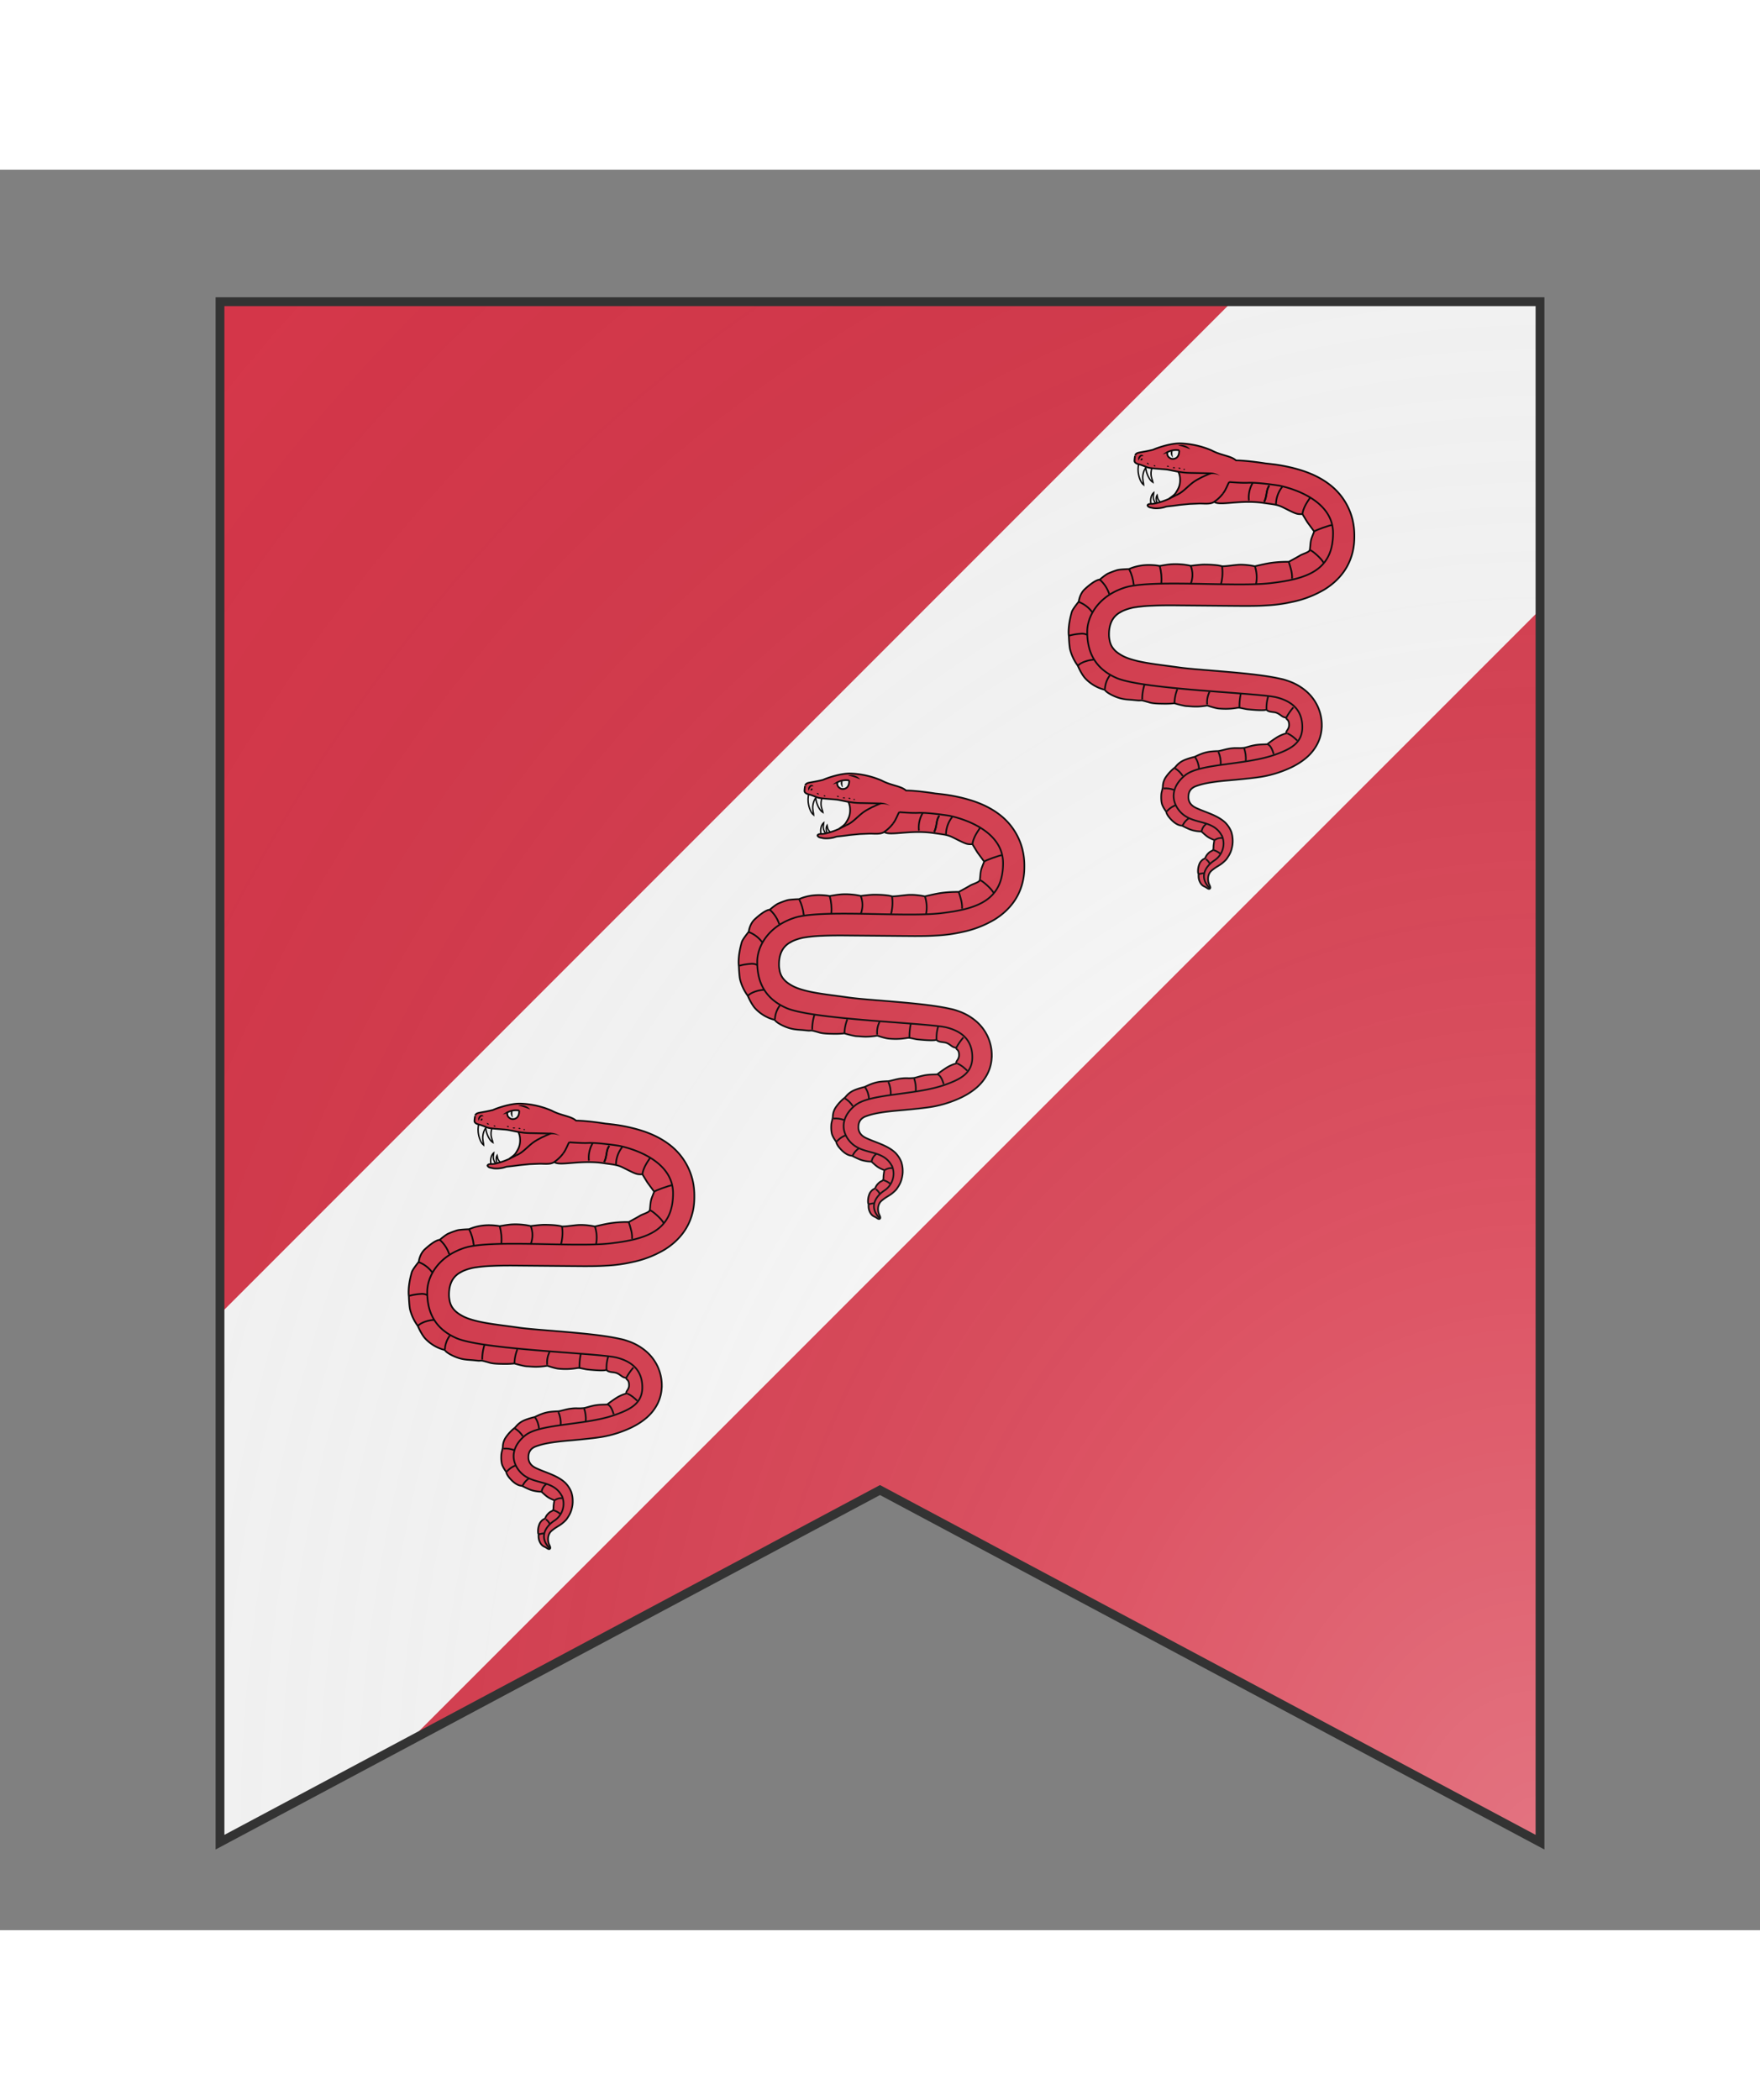 <svg xmlns="http://www.w3.org/2000/svg" xmlns:xlink="http://www.w3.org/1999/xlink" xmlns:dc="http://purl.org/dc/elements/1.1/" xmlns:rdf="http://www.w3.org/1999/02/22-rdf-syntax-ns#" width="1152" height="1374" viewBox="0 10 200 200">
  <rect x="0" y="10" width="200" height="200" fill="#808080" stroke="none"/>
  <defs>
    <clipPath id="shield_172299163">
      <path d="m 25,25 v 175 l 75,-40 75,40 V 25 Z"/>
    </clipPath>
    <radialGradient id="backlight" cx="100%" cy="100%" r="150%">
      <stop stop-color="#fff" stop-opacity=".3" offset="0"/>
      <stop stop-color="#fff" stop-opacity=".15" offset=".25"/>
      <stop stop-color="#000" stop-opacity="0" offset="1"/>
    </radialGradient>
    <g id="snake" stroke-width=".3" source="http://wappenwiki.org/images/3/36/Colbert.svg" license="https://creativecommons.org/licenses/by-nc-sa/3.0">
      <g fill="#F6F6F6" stroke-width=".25">
        <path d="M87.49 63.6c-.2.32-.32 1.14-.24 1.81.11.92.45 1.86.98 2.28 0-.22-.23-.99-.16-1.62.13-1.14.65-1.61.91-1.8"/>
        <path d="M88.69 63.67c-.14.31-.14 1.06.02 1.65.22.81.64 1.6 1.17 1.91-.03-.2-.33-.86-.35-1.43-.03-1.03.37-1.53.58-1.73"/>
        <path d="M89.58 71.24c-.1-.17-.15-.72-.1-1.09.07-.5.26-.9.56-1.12 0 .12-.14.53-.11.87.06.62.42 1.09.56 1.19"/>
        <path d="M90.8 71.22c-.12-.11-.29-.5-.33-.79-.06-.39-.01-.74.15-.97.03.09.02.43.13.68.19.45.57.72.7.76"/>
      </g>
      <path d="M125.22 73.51a11.17 11.17 0 00-4.11-5.99c-.93-.7-1.91-1.24-2.87-1.67-.97-.43-1.93-.75-2.87-1.01a29.58 29.58 0 00-4.19-.83l-.69-.08-.35-.04-.31-.03s-3.07-.51-5.21-.53c-.94-.84-2.55-.83-4.34-1.78a15.36 15.36 0 00-5.54-1.24c-2.13-.05-5.09 1.19-4.79 1.11-.98.25-1.44.31-2.44.5-.21.04-.43.09-.59.22-.09.07-.16.17-.23.27.07-.1-.07.32-.1.97-.02.4.53.59.84.66.55.13 1.05.4 1.59.56.63.19 2.8.27 3.44.37.44.07 1.12.23 1.9.37.27.45.36 1.14.33 1.66-.05.94-.35 1.42-.74 2.05-.3.48-.75.7-1.18 1.07-.68.33-2.32.91-3.08.92-.28 0-.61-.01-.77.21-.05.13.06.19.1.24.06.07.13.11.21.14.16.07.34.09.52.13.59.15 1.54.05 2.12-.12.18-.05.35-.12.53-.14.67-.07 1.33-.14 2.01-.24.36-.05 1.14-.12 1.96-.2l1.69-.07c.85-.03 1.97.18 2.71-.31.86.75 4.27-.33 8.29.14l.31.04.28.04.56.08c1 .15 1.76.2 2.68.65l1.1.55c.43.21.86.43 1.31.58.52.17 1.11.09 1.11.09s.71 1.2.95 1.55l1.14 1.55s-.41 1-.52 1.36c-.19.67-.19 1.8-.29 1.99-.2.37-1.26.63-1.72.92-.47.29-1.99 1.11-1.99 1.11s-1.45-.05-3.14.19c-1.11.16-2.87.6-2.87.6s-1.4-.32-2.78-.27c-.81.03-2.23.28-3.06.27 0 0-.64-.28-3.05-.3-.83-.01-2.49.22-2.49.22-1.11-.26-2.54-.37-3.68-.26-.73.07-1.84.28-1.84.28s-1.37-.28-2.89-.12-2.55.67-2.55.67-1.6.04-2.13.2c-.52.16-1.04.35-1.56.58-.52.23-1.53 1.11-1.53 1.11s-.72-.1-2.66 1.7c-.9.84-1.05 2.16-1.05 2.16-.01.08-1.08 1.31-1.25 1.9-.79 2.79-.51 4.27-.51 4.27 0 .08.07 1.82.23 2.41a8.3 8.3 0 001.35 2.82s.59 1.41 1.28 2.2a7.1 7.1 0 003.52 2.09c.22.43 1.52 1.19 2.83 1.53.86.22 1.55.21 2.43.3l.71.07c.23.02.46-.04.68 0s1.05.27 1.26.34c.65.2 1.74.22 2.41.23 1.23.03 2.03-.08 2.03-.08.38.13 1.76.48 2.15.5.52.03 1.04.08 1.56.09 1.13.01 2.14-.19 2.14-.19s1.35.48 2.1.54c2.22.19 3.18-.2 3.58-.14.44.06 1.1.24 1.55.28 1.46.15 2.96.23 3.26.05.39.49 1.26.37 1.76.55.76.27 1.07.86 1.75.86 0 .44.52.23.52 1.31 0 .85-.65 1.07-.46 1.45.15.02-.74.14-1.79.81-1.04.67-1.61 1.15-1.61 1.15-.3.06-1.18.01-2.07.15-.89.14-1.78.47-2.08.5-1.14.12-1.24-.04-2.38.11-.78.1-1.41.34-2.19.47 0 0-1.18.01-1.94.18-.88.19-1.44.46-2.25.84 0 0-1.02.23-1.84.58-1.08.46-1.46 1.15-1.69 1.33a7.7 7.7 0 00-1.5 1.57 3.15 3.15 0 00-.61 1.66c0 .54-.25 1.03-.28 1.58-.03.54-.02 1.09.11 1.61.1.4.52 1.1.78 1.41 0 0-.02.51.95 1.48s1.6.95 1.87 1.01c0 0 .86.46 1.49.69.91.33 1.9.33 1.9.33.16.08.64.6 1.14.94.51.35 1.18.57 1.18.57l-.11.75c-.07.46-.01.77-.1.97-.08.18-.45.29-.6.41-.71.57-.76 1.04-.85 1.12-.09.08-.24.12-.34.19a1.9 1.9 0 00-.58.65 3.29 3.29 0 00-.3 1.75l.08.18c0 .3-.03.7.1 1.08.35 1.03.87 1.1 1.2 1.29.18.1.57.47.75.18.11-.18-.07-.48-.14-.64-.37-.78-.29-1.89.36-2.46 1.04-.91 1.51-.86 2.53-1.9.16-.16.29-.36.42-.57a4.68 4.68 0 00.64-1.38l.09-.37.07-.39.02-.21.01-.14.01-.07v-.32a5 5 0 00-.26-1.6 4.85 4.85 0 00-1.06-1.61c-1.31-1.24-3.25-1.75-4.74-2.41-.49-.22-1.8-.65-1.8-2.12 0-.91.36-1.53 1.23-1.9 1.06-.39 2.35-.76 6-1.07 2.83-.25 4.59-.45 5.72-.63a20.07 20.07 0 005.37-1.7c.79-.39 1.6-.86 2.39-1.5a8.11 8.11 0 002.12-2.52 7.1 7.1 0 00.8-2.59l.02-.22.02-.26.01-.17v-.22a8.1 8.1 0 00-.74-3.34 8.05 8.05 0 00-2.06-2.7 9.6 9.6 0 00-3.05-1.75l-.35-.12-.18-.06-.19-.06-.2-.06-.09-.02-.07-.02-.13-.03-.07-.02-.21-.04h-.02l-.03-.01c-4.7-1.1-14.5-1.5-17.96-2-3.46-.5-6.99-.8-9.33-1.74a7.1 7.1 0 01-1.53-.84 3.99 3.99 0 01-.96-.97 3.3 3.3 0 01-.49-1.18 5.48 5.48 0 01-.11-.74l-.01-.2v-.38.02-.06l.01-.21c.03-.56.13-1.07.29-1.5a3.6 3.6 0 011.71-2c.22-.13.45-.25.7-.35a9.65 9.65 0 011.66-.49l.31-.05.08-.01.04-.01h.03l-.04.01.13-.02.25-.04.26-.03a26.3 26.3 0 012.26-.17c1.57-.07 3.2-.07 4.85-.05l9.03.08 2.58.02 1.31-.01.66-.01.69-.02.66-.03.7-.04a26.37 26.37 0 004.25-.59 18.6 18.6 0 005.82-2.22c.96-.59 1.92-1.34 2.75-2.29a9.86 9.86 0 001.96-3.33c.44-1.23.61-2.5.61-3.69.02-1.1-.09-2.26-.41-3.43z"/>
      <path fill="#F6F6F6" d="M92.42 61.88c-.02.19-.02.57.19.8.18.2.44.37.71.38.44.02.81-.16 1.01-.52.17-.3.2-.66.2-1a3.3 3.3 0 00-2.11.34z"/>
      <g fill="#000" stroke="none">
        <path d="M93.17 61.65c-.13.1-.13.21-.14.32-.02.31.19.71.4.85a2.5 2.5 0 01-.08-1.12"/>
        <path d="M88.17 62.59l-.07-.02c-.04-.01-.09-.02-.15-.01s-.12.02-.16.06l-.02.01-.02.01-.03.03-.07.09-.04.05-.03.05-.06.1-.1.19-.07.15-.03.06s-.06-.09-.07-.25a.66.66 0 01.03-.27c.01-.05.03-.1.06-.14l.04-.07.05-.07a.68.68 0 01.19-.17.08.08 0 01.04-.02l.04-.02a.4.4 0 01.31.02c.08.04.13.09.15.13l.01.09z"/>
        <path d="M87.67 63.29v-.04l.01-.07c.01-.05.03-.1.06-.14a.27.27 0 01.13-.07l.07-.01h.04l.02.03.02.08c.01.06-.01.13-.06.18s-.11.08-.17.07l-.08-.01-.04-.02z"/>
        <path d="M91.59 62.28l.11-.1.26-.19.27-.17.13-.08.11.28-.14.03a15.54 15.54 0 00-.61.17l-.13.06z"/>
        <path d="M100.11 65.47l.07.01.21.02a3.2 3.2 0 011.15.39l.17.1.06.04-.07-.03a3.34 3.34 0 00-.75-.22c-.21-.03-.42-.04-.58-.03l-.19.01-.07.01v-.3z"/>
        <path d="M94.33 60.68l.1-.03.12-.03.15-.02.18-.01.2.01.22.03.22.06.21.08.2.1.17.11.14.11.11.11.08.09.06.08-.1-.04-.25-.1c-.2-.08-.46-.18-.72-.26l-.2-.06-.19-.06-.18-.05-.17-.04-.26-.06-.09-.02z"/>
        <path d="M88.77 63.76s.04-.01.09 0 .11.03.16.06c.05.04.09.08.11.13l.03.09h-.1a.52.52 0 01-.16-.06.42.42 0 01-.11-.13l-.02-.09z"/>
        <path d="M89.99 64.23s.03-.03.07-.04c.04-.02.1-.01.14.01.05.02.08.06.1.11.02.04.01.08.01.08l-.08.01c-.04 0-.08 0-.12-.02a.24.24 0 01-.09-.08l-.03-.07z"/>
        <path d="M92.33 64.37l.06-.06c.04-.03.1-.04.15-.03.05.01.11.03.14.07l.05.07-.08.04c-.04.02-.09.02-.14.02a.5.5 0 01-.13-.05l-.05-.06z"/>
        <path d="M93.36 64.62l.08-.05c.05-.02.1-.04.16-.03.06 0 .12.02.16.05l.07.06-.08.05a.29.29 0 01-.16.03.28.28 0 01-.16-.05.73.73 0 01-.07-.06z"/>
        <path d="M94.37 64.7l.07-.06c.04-.03.1-.04.16-.02.06.01.11.05.14.09l.04.08-.08.03a.33.33 0 01-.14 0 .27.27 0 01-.12-.06.73.73 0 01-.07-.06z"/>
        <path d="M95.27 64.91l.05-.05a.15.15 0 01.11-.04c.04 0 .07.02.1.05l.04.06-.05.06a.15.15 0 01-.11.04c-.04 0-.07-.02-.1-.05-.03-.03-.04-.07-.04-.07z"/>
      </g>
      <g fill="none">
        <path d="M109.63 70.68c.54-1 .3-2.11.91-2.87"/>
        <path d="M109.61 70.68c.54-1 .3-2.11.91-2.87"/>
        <path d="M93.99 69.5l-1.23.61"/>
        <path d="M100.77 70.67a6.9 6.9 0 001.54-1.47"/>
        <path d="M102.31 69.19c.57-.71.84-1.66 1.11-2.03"/>
        <path d="M93.99 69.5c1.15-.46 1.96-1.48 2.94-2.23.91-.68 2.13-1.21 3.18-1.65"/>
        <path d="M94.35 65.34c.65.11 1.37.2 2.06.21 1.85.02 3.76.08 3.76.08"/>
        <path d="M103.42 67.17s2.25.19 3.33.13c1.8-.09 5.45.49 5.45.49s9.65 1.7 9.65 8.43-4.78 8.16-11.12 8.9c-6.34.74-21.17-.74-25.91.8s-6.62 5.16-6.62 7.8.66 6.24 5.18 8.22c4.72 2.07 25.24 2.65 28.44 3.45 3.31.83 4.57 2.77 4.57 5.28 0 2.89-2.17 3.92-4.7 4.84-5.22 1.92-13.36 1.56-16.04 3.66-1.9 1.49-2.84 3.69-1.43 5.89 2.19 3.34 6.26 1.54 7.97 5.06a3.58 3.58 0 01-1.47 4.25c-1.71 1.16-2.66 3.1-.7 4.95"/>
        <path d="M118.5 75.95c.11-.19 2.79-1.15 3.16-1.14"/>
        <path d="M116.41 72.84c.14-1.06.76-2 1.36-2.89"/>
        <path d="M111.71 71.21c0-1.15.4-2.29 1.11-3.18"/>
        <path d="M106.91 70.45a5.07 5.07 0 01.67-3.12"/>
        <path d="M117.8 79.28c.24-.04 2.04 1.48 2.37 2.24"/>
        <path d="M113.98 81.34c.32.96.65 1.98.59 2.98"/>
        <path d="M107.98 82.13c.33 1.01.4 2.09.2 3.13"/>
        <path d="M102.14 82.13a7.96 7.96 0 01-.18 3.11"/>
        <path d="M96.59 82.05c.39 1.07.39 2.08.01 3.16"/>
        <path d="M91.07 82.06c.28 1.01.38 2.08.29 3.12"/>
        <path d="M85.64 82.62c.44.87.72 1.83.82 2.8"/>
        <path d="M80.45 84.51a5.83 5.83 0 011.66 2.54"/>
        <path d="M76.7 88.45c.95.36 1.79 1 2.38 1.81"/>
        <path d="M75.03 94.43A9.43 9.43 0 0177 94.1a2.1 2.1 0 011.19.19"/>
        <path d="M76.54 99.77c.56-.64 1.98-1.03 2.82-1.06"/>
        <path d="M82.21 101.5c-.52.7-.83 1.55-.87 2.42"/>
        <path d="M88.38 103.09a8.3 8.3 0 00-.41 2.66"/>
        <path d="M94.2 103.94a7.21 7.21 0 00-.51 2.52"/>
        <path d="M99.92 104.4c-.35.69-.5 1.48-.42 2.25"/>
        <path d="M105.47 104.73a10.7 10.7 0 00-.24 2.53"/>
        <path d="M110.32 105.26a6.78 6.78 0 00-.28 2.33"/>
        <path d="M114.8 107.16c-.52.63-.87 1.11-1.26 1.83"/>
        <path d="M113.73 111.79c.73.3 1.19.73 1.76 1.27"/>
        <path d="M110.21 113.72c.31.09.52.38.68.67.21.37.28.66.42 1.06"/>
        <path d="M106.05 114.37c.25.78.36 1.51.3 2.33"/>
        <path d="M101.49 115.06c.32.72.46 1.51.41 2.3"/>
        <path d="M97.32 115.98c.42.55.68 1.33.72 2.03"/>
        <path d="M93.77 117.98c.57.33 1.05.81 1.4 1.37"/>
        <path d="M91.75 121.56c.66-.06 1.23.03 1.85.25"/>
        <path d="M92.36 125.61a3.72 3.72 0 011.54-1.07"/>
        <path d="M95.11 128.21a3.1 3.1 0 011.12-1.34"/>
        <path d="M98.52 129.15a2 2 0 01.83-1.3"/>
        <path d="M100.86 130.71c.34-.28.9-.41 1.34-.35"/>
        <path d="M100.61 132.49c.44.13.86.35 1.21.65"/>
        <path d="M99.28 134.11c.25.18.56.52.67.81"/>
        <path d="M98 136.77c.36-.09.53-.15.9-.17"/>
      </g>
    </g>
  </defs>
  <g clip-path="url(#shield_172299163)">
    <rect class="field" x="0" y="0" width="200" height="200" fill="#d7374a"/>
    <g class="ordinary" i="0" fill="#fafafa" stroke="none" stroke-width="1">
      <polygon points="0,165 165,0 200,0 200,35 35,200 0,200"/>
    </g>
    <g class="charge" i="0" charge="snake" fill="#d7374a" transform="translate(0 4)" stroke="#000">
      <use xlink:href="#snake" transform="translate(36 36) scale(0.64)"/>
    </g>
    <g class="charge" i="1" charge="snake" fill="#d7374a" transform="translate(0 4)" stroke="#000">
      <use xlink:href="#snake" transform="translate(73.5 -1.5) scale(0.64)"/>
    </g>
    <g class="charge" i="2" charge="snake" fill="#d7374a" transform="translate(0 4)" stroke="#000">
      <use xlink:href="#snake" transform="translate(-1.5 73.5) scale(0.64)"/>
    </g>
  </g>
  <path class="grad" d="m 25,25 v 175 l 75,-40 75,40 V 25 Z" fill="url(#backlight)" stroke="#333333" stroke-width="1" style="pointer-events: none;"/>
</svg>